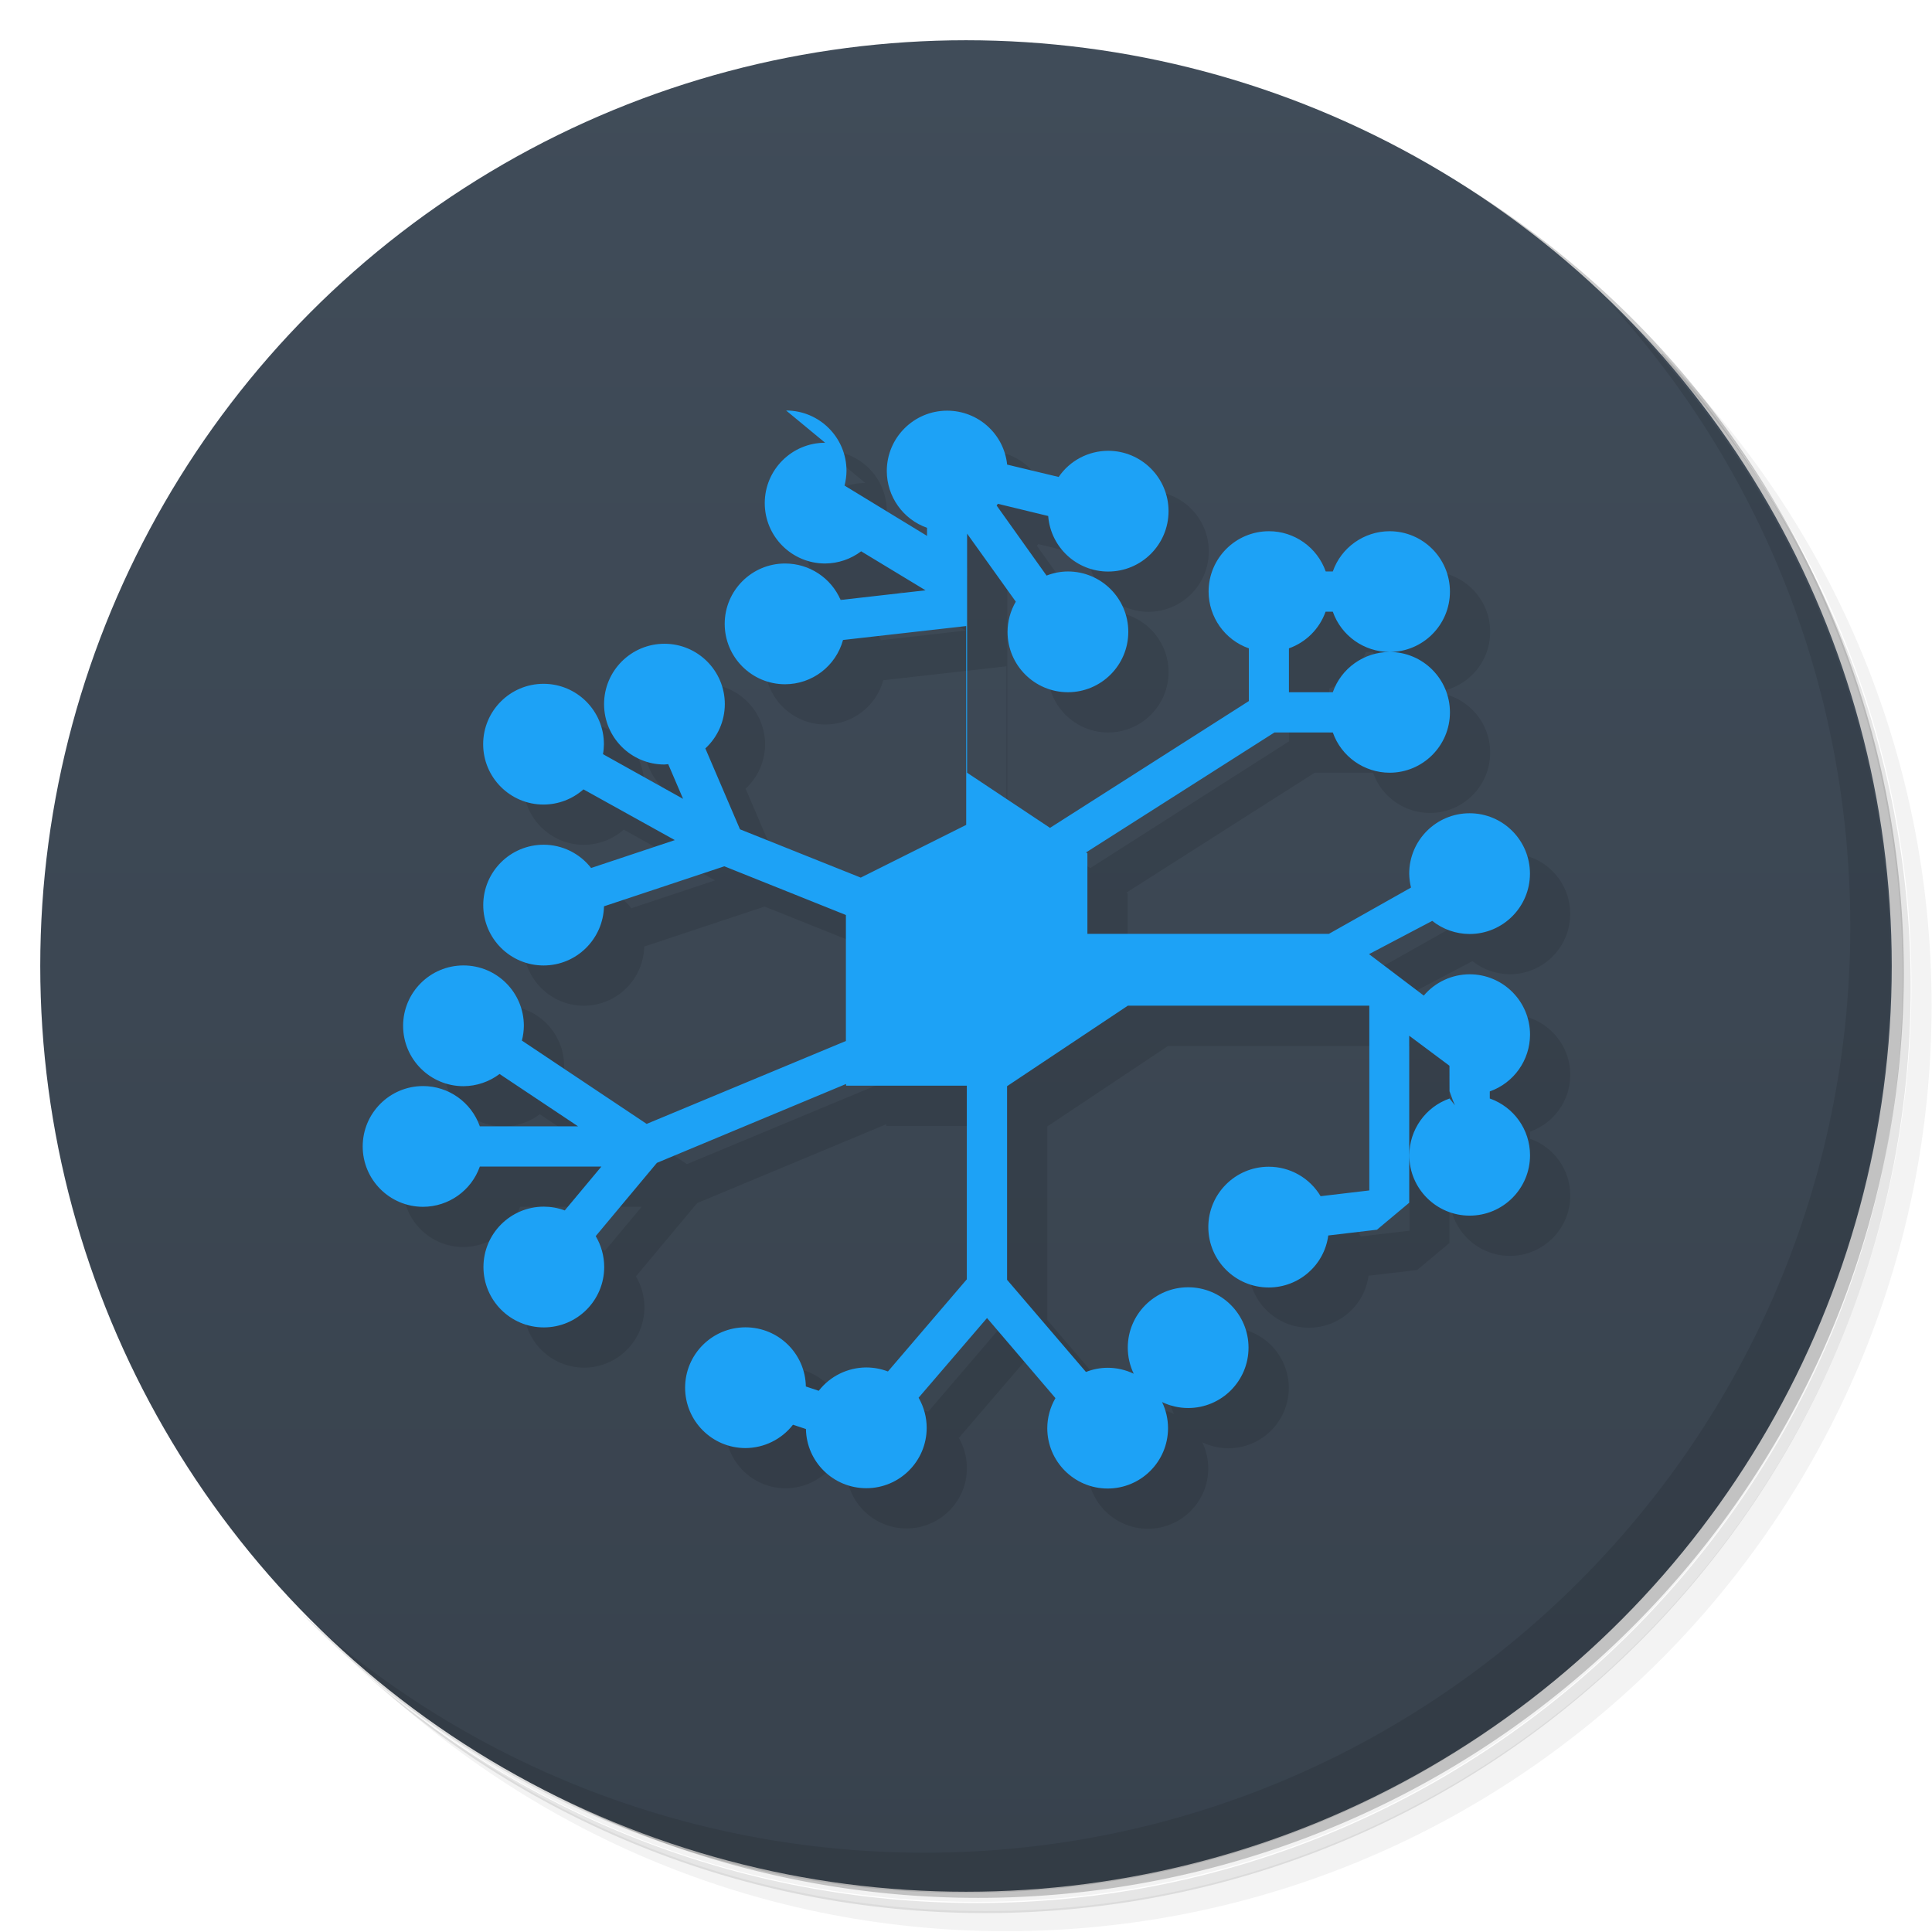 <svg version="1.1" viewBox="0 0 48 48" xmlns="http://www.w3.org/2000/svg">
 <defs>
  <linearGradient id="bg" x2="0" y1="1" y2="47" gradientUnits="userSpaceOnUse">
   <stop style="stop-color:#404c59" offset="0"/>
   <stop style="stop-color:#38424d" offset="1"/>
  </linearGradient>
 </defs>
 <path d="m36.3 5c5.86 4.06 9.69 10.8 9.69 18.5 0 12.4-10.1 22.5-22.5 22.5-7.67 0-14.4-3.83-18.5-9.69 1.04 1.82 2.31 3.5 3.78 4.97 4.08 3.71 9.51 5.97 15.5 5.97 12.7 0 23-10.3 23-23 0-5.95-2.26-11.4-5.97-15.5-1.47-1.48-3.15-2.74-4.97-3.78zm4.97 3.78c3.85 4.11 6.22 9.64 6.22 15.7 0 12.7-10.3 23-23 23-6.08 0-11.6-2.36-15.7-6.22 4.16 4.14 9.88 6.72 16.2 6.72 12.7 0 23-10.3 23-23 0-6.34-2.58-12.1-6.72-16.2z" style="opacity:.05"/>
 <path d="m41.3 8.78c3.71 4.08 5.97 9.51 5.97 15.5 0 12.7-10.3 23-23 23-5.95 0-11.4-2.26-15.5-5.97 4.11 3.85 9.64 6.22 15.7 6.22 12.7 0 23-10.3 23-23 0-6.08-2.36-11.6-6.22-15.7z" style="opacity:.1"/>
 <path d="m31.2 2.38c8.62 3.15 14.8 11.4 14.8 21.1 0 12.4-10.1 22.5-22.5 22.5-9.71 0-18-6.14-21.1-14.8a23 23 0 0044.9-7 23 23 0 00-16-21.9z" style="opacity:.2"/>
 <circle cx="24" cy="24" r="23" style="fill:url(#bg)"/>
 <path d="m40 7.53c3.71 4.08 5.97 9.51 5.97 15.5 0 12.7-10.3 23-23 23-5.95 0-11.4-2.26-15.5-5.97 4.18 4.29 10 6.97 16.5 6.97 12.7 0 23-10.3 23-23 0-6.46-2.68-12.3-6.97-16.5z" style="opacity:.1"/>
 <path d="m21.5 12c-.828 0-1.5.672-1.5 1.5s.672 1.5 1.5 1.5c.323-.002.637-.108.895-.303l1.6.969-2.11.24c-.237-.55-.778-.906-1.38-.906-.828 0-1.5.672-1.5 1.5s.672 1.5 1.5 1.5c.672-.001 1.26-.448 1.44-1.1l3.06-.346v4.94l-2.62 1.31-3-1.2-.861-2.01c.308-.283.483-.682.484-1.1 0-.828-.672-1.5-1.5-1.5s-1.5.672-1.5 1.5.672 1.5 1.5 1.5c.031-.002.063-.004.094-.008l.369.861-1.99-1.11c.015-.082.022-.165.023-.248 0-.828-.672-1.5-1.5-1.5s-1.5.672-1.5 1.5.672 1.5 1.5 1.5c.366-.001.718-.135.992-.377l2.27 1.26-2.08.693c-.284-.365-.721-.578-1.18-.578-.828 0-1.5.672-1.5 1.5s.672 1.5 1.5 1.5c.818-.001 1.48-.657 1.5-1.47l2.99-.994 3.02 1.21v3.13l-4.95 2.06-3.1-2.07c.031-.12.048-.243.049-.367 0-.828-.672-1.5-1.5-1.5s-1.5.672-1.5 1.5.672 1.5 1.5 1.5c.324-.002.638-.108.896-.303l1.95 1.3h-2.44c-.212-.599-.778-1-1.41-1-.828 0-1.5.672-1.5 1.5s.672 1.5 1.5 1.5c.634-.002 1.2-.402 1.41-1h3.02l-.91 1.09c-.166-.062-.342-.093-.52-.094-.828 0-1.5.672-1.5 1.5s.672 1.5 1.5 1.5 1.5-.672 1.5-1.5c1e-4-.27-.073-.535-.211-.768l1.52-1.82 4.7-1.96v.043h3v4.81l-1.96 2.29c-.172-.066-.355-.1-.539-.1-.462.002-.897.216-1.18.58l-.32-.107c-.015-.818-.682-1.47-1.5-1.47-.828 0-1.5.672-1.5 1.5s.672 1.5 1.5 1.5c.462-.002.897-.216 1.18-.58l.322.107c.015.817.681 1.47 1.5 1.47.828 0 1.5-.672 1.5-1.5-0-.263-.07-.521-.201-.748l1.7-1.98 1.7 1.99c-.132.227-.202.484-.203.746 0 .828.672 1.5 1.5 1.5s1.5-.672 1.5-1.5c-0-.225-.051-.446-.148-.648.202.097.424.148.648.148.828 0 1.5-.672 1.5-1.5s-.672-1.5-1.5-1.5-1.5.672-1.5 1.5c0.0.225.051.446.148.648-.202-.097-.424-.148-.648-.148-.185.001-.367.036-.539.104l-1.96-2.29v-4.81l3-2h6v4.59l-1.21.143c-.271-.454-.76-.733-1.29-.732-.828 0-1.5.672-1.5 1.5 0 .828.672 1.5 1.5 1.5.746-0 1.38-.549 1.48-1.29v-.002l1.21-.143.801-.67v-4.15l1 .746c-2e-6.001-2e-6.003 0 .004.002.634.402 1.2 1 1.41v.18c-.598.211-.998.776-1 1.41 0 .828.672 1.5 1.5 1.5s1.5-.672 1.5-1.5c-6.1e-5-.636-.401-1.2-1-1.41v-.176c.598-.211.998-.776 1-1.41 0-.828-.672-1.5-1.5-1.5-.439.001-.856.194-1.14.529l-1.36-1.03 1.57-.826c.264.21.591.325.928.326.828 0 1.5-.672 1.5-1.5 0-.828-.672-1.5-1.5-1.5-.828 0-1.5.672-1.5 1.5.002.117.017.233.045.346l-2.04 1.15h-6v-2l-.033-.023 4.68-2.98h1.45c.211.598.776.998 1.41 1 .828 0 1.5-.672 1.5-1.5s-.672-1.5-1.5-1.5c-.634.002-1.2.402-1.41 1h-1.09v-1.09c.425-.151.759-.485.91-.91h.18c.211.598.776.998 1.41 1 .828 0 1.5-.672 1.5-1.5s-.672-1.5-1.5-1.5c-.634.002-1.2.402-1.41 1h-.176c-.212-.599-.778-1-1.41-1-.828 0-1.5.672-1.5 1.5.002.634.402 1.2 1 1.41v1.31l-4.94 3.15-2.06-1.37v-5.94l1.21 1.69c-.133.228-.204.486-.205.75 0 .828.672 1.5 1.5 1.5s1.5-.672 1.5-1.5-.672-1.5-1.5-1.5c-.182.001-.362.036-.531.102l-1.24-1.74c.011-.014.021-.029.031-.043l1.25.303c.061.779.71 1.38 1.49 1.38.828 0 1.5-.672 1.5-1.5s-.672-1.5-1.5-1.5c-.493.001-.953.244-1.23.65l-1.28-.307c-.08-.764-.724-1.34-1.49-1.34-.828 0-1.5.672-1.5 1.5.002.634.402 1.2 1 1.41v.201l-2.05-1.25c.031-.119.048-.242.049-.365 0-.828-.672-1.5-1.5-1.5z" style="opacity:.1"/>
 <path d="m20.5 11c-.828 0-1.5.672-1.5 1.5s.672 1.5 1.5 1.5c.323-.002.637-.108.895-.303l1.6.969-2.11.24c-.237-.55-.778-.906-1.38-.906-.828 0-1.5.672-1.5 1.5s.672 1.5 1.5 1.5c.672-.001 1.26-.448 1.44-1.1l3.06-.346v4.94l-2.62 1.31-3-1.2-.861-2.01c.308-.283.483-.682.484-1.1 0-.828-.672-1.5-1.5-1.5s-1.5.672-1.5 1.5.672 1.5 1.5 1.5c.031-.002.063-.004.094-.008l.369.861-1.99-1.11c.015-.082.022-.165.023-.248 0-.828-.672-1.5-1.5-1.5s-1.5.672-1.5 1.5.672 1.5 1.5 1.5c.366-.001.718-.135.992-.377l2.27 1.26-2.08.693c-.284-.365-.721-.578-1.18-.578-.828 0-1.5.672-1.5 1.5s.672 1.5 1.5 1.5c.818-.001 1.48-.657 1.5-1.47l2.99-.994 3.02 1.21v3.13l-4.95 2.06-3.1-2.07c.031-.12.048-.243.049-.367 0-.828-.672-1.5-1.5-1.5s-1.5.672-1.5 1.5.672 1.5 1.5 1.5c.324-.002.638-.108.896-.303l1.95 1.3h-2.44c-.212-.599-.778-1-1.41-1-.828 0-1.5.672-1.5 1.5s.672 1.5 1.5 1.5c.634-.002 1.2-.402 1.41-1h3.02l-.91 1.09c-.166-.062-.342-.093-.52-.094-.828 0-1.5.672-1.5 1.5s.672 1.5 1.5 1.5 1.5-.672 1.5-1.5c1e-4-.27-.073-.535-.211-.768l1.52-1.82 4.7-1.96v.043h3v4.81l-1.96 2.29c-.172-.066-.355-.1-.539-.1-.462.002-.897.216-1.18.58l-.32-.107c-.015-.818-.682-1.47-1.5-1.47-.828 0-1.5.672-1.5 1.5s.672 1.5 1.5 1.5c.462-.002.897-.216 1.18-.58l.322.107c.015.817.681 1.47 1.5 1.47.828 0 1.5-.672 1.5-1.5-0-.263-.07-.521-.201-.748l1.7-1.98 1.7 1.99c-.132.227-.202.484-.203.746 0 .828.672 1.5 1.5 1.5s1.5-.672 1.5-1.5c-0-.225-.051-.446-.148-.648.202.097.424.148.648.148.828 0 1.5-.672 1.5-1.5s-.672-1.5-1.5-1.5-1.5.672-1.5 1.5c0.0.225.051.446.148.648-.202-.097-.424-.148-.648-.148-.185.001-.367.036-.539.104l-1.96-2.29v-4.81l3-2h6v4.59l-1.21.143c-.271-.454-.76-.733-1.29-.732-.828 0-1.5.672-1.5 1.5 0 .828.672 1.5 1.5 1.5.746-0 1.38-.549 1.48-1.29v-.002l1.21-.143.801-.67v-4.15l1 .746c-2e-6.001-2e-6.003 0 .004.002.634.402 1.2 1 1.41v.18c-.598.211-.998.776-1 1.41 0 .828.672 1.5 1.5 1.5s1.5-.672 1.5-1.5c-6.1e-5-.636-.401-1.2-1-1.41v-.176c.598-.211.998-.776 1-1.41 0-.828-.672-1.5-1.5-1.5-.439.001-.856.194-1.14.529l-1.36-1.03 1.57-.826c.264.21.591.325.928.326.828 0 1.5-.672 1.5-1.5 0-.828-.672-1.5-1.5-1.5-.828 0-1.5.672-1.5 1.5.002.117.017.233.045.346l-2.04 1.15h-6v-2l-.033-.023 4.68-2.98h1.45c.211.598.776.998 1.41 1 .828 0 1.5-.672 1.5-1.5s-.672-1.5-1.5-1.5c-.634.002-1.2.402-1.41 1h-1.09v-1.09c.425-.151.759-.485.91-.91h.18c.211.598.776.998 1.41 1 .828 0 1.5-.672 1.5-1.5s-.672-1.5-1.5-1.5c-.634.002-1.2.402-1.41 1h-.176c-.212-.599-.778-1-1.41-1-.828 0-1.5.672-1.5 1.5.002.634.402 1.2 1 1.41v1.31l-4.94 3.15-2.06-1.37v-5.94l1.21 1.69c-.133.228-.204.486-.205.75 0 .828.672 1.5 1.5 1.5s1.5-.672 1.5-1.5-.672-1.5-1.5-1.5c-.182.001-.362.036-.531.102l-1.24-1.74c.011-.014.021-.029.031-.043l1.25.303c.061.779.71 1.38 1.49 1.38.828 0 1.5-.672 1.5-1.5s-.672-1.5-1.5-1.5c-.493.001-.953.244-1.23.65l-1.28-.307c-.08-.764-.724-1.34-1.49-1.34-.828 0-1.5.672-1.5 1.5.002.634.402 1.2 1 1.41v.201l-2.05-1.25c.031-.119.048-.242.049-.365 0-.828-.672-1.5-1.5-1.5z" style="fill:#1da2f6"/>
</svg>
